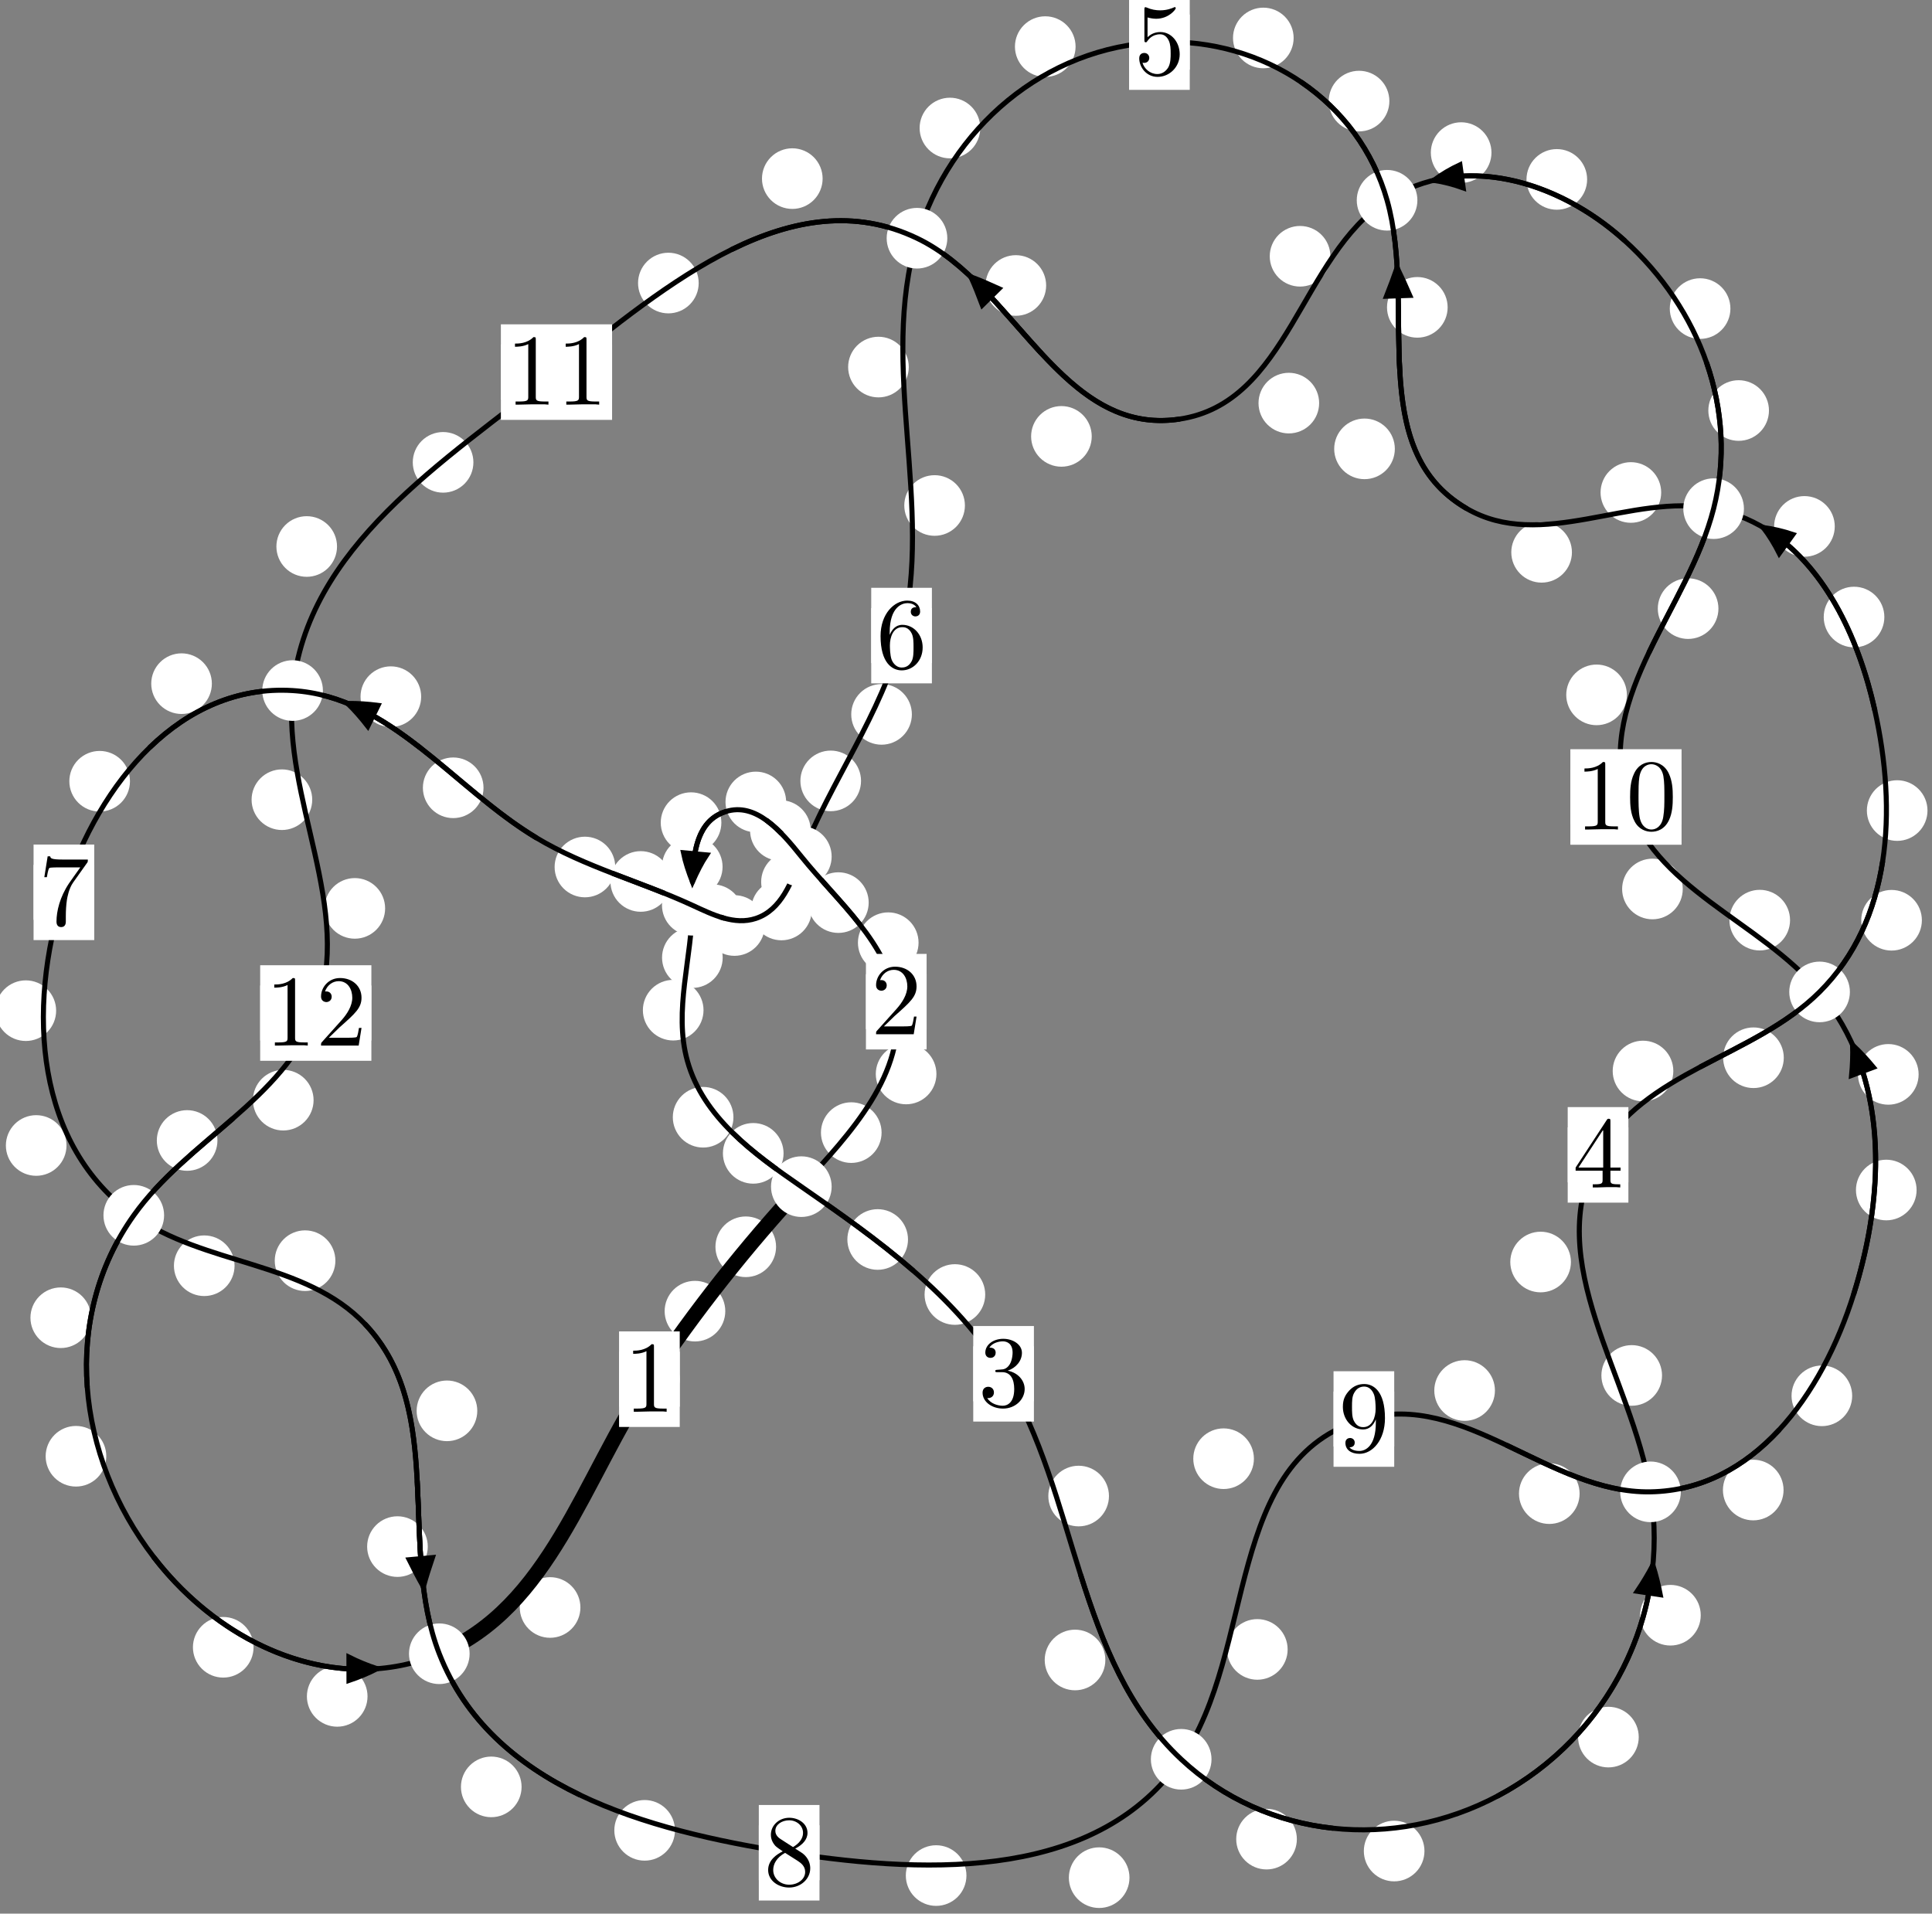 <?xml version="1.0"?>
<!-- Created by MetaPost 1.999 on 2021.07.05:2358 -->
<svg version="1.1" xmlns="http://www.w3.org/2000/svg" xmlns:xlink="http://www.w3.org/1999/xlink" width="190.468" height="188.682" viewBox="0 0 190.468 188.682">
<rect x="0" y="0" width="190.468" height="188.682" fill="#808080" stroke="none"/>
<!-- Original BoundingBox: -79.443741 -71.121964 111.024155 117.560394 -->
  <defs>
    <g transform="scale(0.01,0.01)" id="GLYPHcmr10_48">
      <path style="fill-rule: evenodd;" d="M460 -320C460 -400,455 -480,420 -554C374 -650,292 -666,250 -666C190 -666,117 -640,76 -547C44 -478,39 -400,39 -320C39 -245,43 -155,84 -79C127 2,200 22,249 22C303 22,379 1,423 -94C455 -163,460 -241,460 -320M249 -0C210 -0,151 -25,133 -121C122 -181,122 -273,122 -332C122 -396,122 -462,130 -516C149 -635,224 -644,249 -644C282 -644,348 -626,367 -527C377 -471,377 -395,377 -332C377 -257,377 -189,366 -125C351 -30,294 -0,249 -0"></path>
    </g>
    <g transform="scale(0.01,0.01)" id="GLYPHcmr10_49">
      <path style="fill-rule: evenodd;" d="M294 -640C294 -664,294 -666,271 -666C209 -602,121 -602,89 -602L89 -571C109 -571,168 -571,220 -597L220 -79C220 -43,217 -31,127 -31L95 -31L95 -0L257 -0L130 -3L217 -3L257 -3L297 -3L384 -3L419 -0L419 -31L387 -31C297 -31,294 -42,294 -79"></path>
    </g>
    <g transform="scale(0.01,0.01)" id="GLYPHcmr10_50">
      <path style="fill-rule: evenodd;" d="M127 -77L233 -180C389 -318,449 -372,449 -472C449 -586,359 -666,237 -666C124 -666,50 -574,50 -485C50 -429,100 -429,103 -429C120 -429,155 -441,155 -482C155 -508,137 -534,102 -534C94 -534,92 -534,89 -533C112 -598,166 -635,224 -635C315 -635,358 -554,358 -472C358 -392,308 -313,253 -251L61 -37C50 -26,50 -24,50 -0L421 -0L449 -174L424 -174C419 -144,412 -100,402 -85C395 -77,329 -77,307 -77"></path>
    </g>
    <g transform="scale(0.01,0.01)" id="GLYPHcmr10_51">
      <path style="fill-rule: evenodd;" d="M290 -352C372 -379,430 -449,430 -528C430 -610,342 -666,246 -666C145 -666,69 -606,69 -530C69 -497,91 -478,120 -478C151 -478,171 -500,171 -529C171 -579,124 -579,109 -579C140 -628,206 -641,242 -641C283 -641,338 -619,338 -529C338 -517,336 -459,310 -415C280 -367,246 -364,221 -363C213 -362,189 -360,182 -360C174 -359,167 -358,167 -348C167 -337,174 -337,191 -337L235 -337C317 -337,354 -269,354 -171C354 -35,285 -6,241 -6C198 -6,123 -23,88 -82C123 -77,154 -99,154 -137C154 -173,127 -193,98 -193C74 -193,42 -179,42 -135C42 -44,135 22,244 22C366 22,457 -69,457 -171C457 -253,394 -331,290 -352"></path>
    </g>
    <g transform="scale(0.01,0.01)" id="GLYPHcmr10_52">
      <path style="fill-rule: evenodd;" d="M294 -165L294 -78C294 -42,292 -31,218 -31L197 -31L197 -0L332 -0L238 -3L290 -3L332 -3L374 -3L427 -3L468 -0L468 -31L447 -31C373 -31,371 -42,371 -78L371 -165L471 -165L471 -196L371 -196L371 -651C371 -671,371 -677,355 -677C346 -677,343 -677,335 -665L28 -196L28 -165M300 -196L56 -196L300 -569"></path>
    </g>
    <g transform="scale(0.01,0.01)" id="GLYPHcmr10_53">
      <path style="fill-rule: evenodd;" d="M449 -201C449 -320,367 -420,259 -420C211 -420,168 -404,132 -369L132 -564C152 -558,185 -551,217 -551C340 -551,410 -642,410 -655C410 -661,407 -666,400 -666C399 -666,397 -666,392 -663C372 -654,323 -634,256 -634C216 -634,170 -641,123 -662C115 -665,113 -665,111 -665C101 -665,101 -657,101 -641L101 -345C101 -327,101 -319,115 -319C122 -319,124 -322,128 -328C139 -344,176 -398,257 -398C309 -398,334 -352,342 -334C358 -297,360 -258,360 -208C360 -173,360 -113,336 -71C312 -32,275 -6,229 -6C156 -6,99 -59,82 -118C85 -117,88 -116,99 -116C132 -116,149 -141,149 -165C149 -189,132 -214,99 -214C85 -214,50 -207,50 -161C50 -75,119 22,231 22C347 22,449 -74,449 -201"></path>
    </g>
    <g transform="scale(0.01,0.01)" id="GLYPHcmr10_54">
      <path style="fill-rule: evenodd;" d="M132 -328L132 -352C132 -605,256 -641,307 -641C331 -641,373 -635,395 -601C380 -601,340 -601,340 -556C340 -525,364 -510,386 -510C402 -510,432 -519,432 -558C432 -618,388 -666,305 -666C177 -666,42 -537,42 -316C42 -49,158 22,251 22C362 22,457 -72,457 -204C457 -331,368 -427,257 -427C189 -427,152 -376,132 -328M251 -6C188 -6,158 -66,152 -81C134 -128,134 -208,134 -226C134 -304,166 -404,256 -404C272 -404,318 -404,349 -342C367 -305,367 -254,367 -205C367 -157,367 -107,350 -71C320 -11,274 -6,251 -6"></path>
    </g>
    <g transform="scale(0.01,0.01)" id="GLYPHcmr10_55">
      <path style="fill-rule: evenodd;" d="M476 -609C485 -621,485 -623,485 -644L242 -644C120 -644,118 -657,114 -676L89 -676L56 -470L81 -470C84 -486,93 -549,106 -561C113 -567,191 -567,204 -567L411 -567C400 -551,321 -442,299 -409C209 -274,176 -135,176 -33C176 -23,176 22,222 22C268 22,268 -23,268 -33L268 -84C268 -139,271 -194,279 -248C283 -271,297 -357,341 -419"></path>
    </g>
    <g transform="scale(0.01,0.01)" id="GLYPHcmr10_56">
      <path style="fill-rule: evenodd;" d="M163 -457C117 -487,113 -521,113 -538C113 -599,178 -641,249 -641C322 -641,386 -589,386 -517C386 -460,347 -412,287 -377M309 -362C381 -399,430 -451,430 -517C430 -609,341 -666,250 -666C150 -666,69 -592,69 -499C69 -481,71 -436,113 -389C124 -377,161 -352,186 -335C128 -306,42 -250,42 -151C42 -45,144 22,249 22C362 22,457 -61,457 -168C457 -204,446 -249,408 -291C389 -312,373 -322,309 -362M209 -320L332 -242C360 -223,407 -193,407 -132C407 -58,332 -6,250 -6C164 -6,92 -68,92 -151C92 -209,124 -273,209 -320"></path>
    </g>
    <g transform="scale(0.01,0.01)" id="GLYPHcmr10_57">
      <path style="fill-rule: evenodd;" d="M367 -318L367 -286C367 -52,263 -6,205 -6C188 -6,134 -8,107 -42C151 -42,159 -71,159 -88C159 -119,135 -134,113 -134C97 -134,67 -125,67 -86C67 -19,121 22,206 22C335 22,457 -114,457 -329C457 -598,342 -666,253 -666C198 -666,149 -648,106 -603C65 -558,42 -516,42 -441C42 -316,130 -218,242 -218C303 -218,344 -260,367 -318M243 -241C227 -241,181 -241,150 -304C132 -341,132 -391,132 -440C132 -494,132 -541,153 -578C180 -628,218 -641,253 -641C299 -641,332 -607,349 -562C361 -530,365 -467,365 -421C365 -338,331 -241,243 -241"></path>
    </g>
  </defs>
  <path d="M71.503 129.276C71.503 128.484,71.188 127.724,70.627 127.163C70.067 126.603,69.307 126.288,68.514 126.288C67.721 126.288,66.961 126.603,66.401 127.163C65.84 127.724,65.525 128.484,65.525 129.276C65.525 130.069,65.84 130.829,66.401 131.39C66.961 131.95,67.721 132.265,68.514 132.265C69.307 132.265,70.067 131.95,70.627 131.39C71.188 130.829,71.503 130.069,71.503 129.276Z" style="fill: rgb(100%,100%,100%);stroke: none;"></path>
  <path d="M67.011 135.984C67.011 135.191,66.696 134.431,66.135 133.871C65.575 133.31,64.815 132.995,64.022 132.995C63.229 132.995,62.469 133.31,61.909 133.871C61.348 134.431,61.033 135.191,61.033 135.984C61.033 136.777,61.348 137.537,61.909 138.097C62.469 138.658,63.229 138.973,64.022 138.973C64.815 138.973,65.575 138.658,66.135 138.097C66.696 137.537,67.011 136.777,67.011 135.984Z" style="fill: rgb(100%,100%,100%);stroke: none;"></path>
  <path d="M86.912 111.672C86.912 110.879,86.597 110.119,86.036 109.559C85.476 108.998,84.716 108.683,83.923 108.683C83.13 108.683,82.37 108.998,81.81 109.559C81.249 110.119,80.934 110.879,80.934 111.672C80.934 112.465,81.249 113.225,81.81 113.785C82.37 114.346,83.13 114.661,83.923 114.661C84.716 114.661,85.476 114.346,86.036 113.785C86.597 113.225,86.912 112.465,86.912 111.672Z" style="fill: rgb(100%,100%,100%);stroke: none;"></path>
  <path d="M76.51 122.929C76.51 122.137,76.196 121.376,75.635 120.816C75.075 120.255,74.314 119.94,73.522 119.94C72.729 119.94,71.969 120.255,71.408 120.816C70.848 121.376,70.533 122.137,70.533 122.929C70.533 123.722,70.848 124.482,71.408 125.043C71.969 125.603,72.729 125.918,73.522 125.918C74.314 125.918,75.075 125.603,75.635 125.043C76.196 124.482,76.51 123.722,76.51 122.929Z" style="fill: rgb(100%,100%,100%);stroke: none;"></path>
  <path d="M90.557 92.946C90.557 92.154,90.242 91.394,89.682 90.833C89.121 90.273,88.361 89.958,87.569 89.958C86.776 89.958,86.016 90.273,85.455 90.833C84.895 91.394,84.58 92.154,84.58 92.946C84.58 93.739,84.895 94.499,85.455 95.06C86.016 95.62,86.776 95.935,87.569 95.935C88.361 95.935,89.121 95.62,89.682 95.06C90.242 94.499,90.557 93.739,90.557 92.946Z" style="fill: rgb(100%,100%,100%);stroke: none;"></path>
  <path d="M92.319 105.891C92.319 105.099,92.004 104.338,91.444 103.778C90.883 103.217,90.123 102.903,89.33 102.903C88.538 102.903,87.777 103.217,87.217 103.778C86.656 104.338,86.341 105.099,86.341 105.891C86.341 106.684,86.656 107.444,87.217 108.005C87.777 108.565,88.538 108.88,89.33 108.88C90.123 108.88,90.883 108.565,91.444 108.005C92.004 107.444,92.319 106.684,92.319 105.891Z" style="fill: rgb(100%,100%,100%);stroke: none;"></path>
  <path d="M79.925 81.884C79.925 81.092,79.61 80.331,79.049 79.771C78.489 79.21,77.729 78.896,76.936 78.896C76.143 78.896,75.383 79.21,74.823 79.771C74.262 80.331,73.947 81.092,73.947 81.884C73.947 82.677,74.262 83.437,74.823 83.998C75.383 84.558,76.143 84.873,76.936 84.873C77.729 84.873,78.489 84.558,79.049 83.998C79.61 83.437,79.925 82.677,79.925 81.884Z" style="fill: rgb(100%,100%,100%);stroke: none;"></path>
  <path d="M85.64 88.994C85.64 88.202,85.325 87.442,84.764 86.881C84.204 86.321,83.444 86.006,82.651 86.006C81.858 86.006,81.098 86.321,80.538 86.881C79.977 87.442,79.662 88.202,79.662 88.994C79.662 89.787,79.977 90.547,80.538 91.108C81.098 91.668,81.858 91.983,82.651 91.983C83.444 91.983,84.204 91.668,84.764 91.108C85.325 90.547,85.64 89.787,85.64 88.994Z" style="fill: rgb(100%,100%,100%);stroke: none;"></path>
  <path d="M71.117 81.11C71.117 80.318,70.802 79.557,70.242 78.997C69.681 78.437,68.921 78.122,68.129 78.122C67.336 78.122,66.576 78.437,66.015 78.997C65.455 79.557,65.14 80.318,65.14 81.11C65.14 81.903,65.455 82.663,66.015 83.224C66.576 83.784,67.336 84.099,68.129 84.099C68.921 84.099,69.681 83.784,70.242 83.224C70.802 82.663,71.117 81.903,71.117 81.11Z" style="fill: rgb(100%,100%,100%);stroke: none;"></path>
  <path d="M77.503 79.07C77.503 78.278,77.188 77.518,76.627 76.957C76.067 76.397,75.307 76.082,74.514 76.082C73.721 76.082,72.961 76.397,72.4 76.957C71.84 77.518,71.525 78.278,71.525 79.07C71.525 79.863,71.84 80.623,72.4 81.184C72.961 81.744,73.721 82.059,74.514 82.059C75.307 82.059,76.067 81.744,76.627 81.184C77.188 80.623,77.503 79.863,77.503 79.07Z" style="fill: rgb(100%,100%,100%);stroke: none;"></path>
  <path d="M71.247 94.418C71.247 93.625,70.932 92.865,70.371 92.305C69.811 91.744,69.051 91.429,68.258 91.429C67.465 91.429,66.705 91.744,66.145 92.305C65.584 92.865,65.269 93.625,65.269 94.418C65.269 95.211,65.584 95.971,66.145 96.531C66.705 97.092,67.465 97.407,68.258 97.407C69.051 97.407,69.811 97.092,70.371 96.531C70.932 95.971,71.247 95.211,71.247 94.418Z" style="fill: rgb(100%,100%,100%);stroke: none;"></path>
  <path d="M71.235 85.465C71.235 84.672,70.92 83.912,70.359 83.352C69.799 82.791,69.039 82.476,68.246 82.476C67.453 82.476,66.693 82.791,66.133 83.352C65.572 83.912,65.257 84.672,65.257 85.465C65.257 86.258,65.572 87.018,66.133 87.578C66.693 88.139,67.453 88.454,68.246 88.454C69.039 88.454,69.799 88.139,70.359 87.578C70.92 87.018,71.235 86.258,71.235 85.465Z" style="fill: rgb(100%,100%,100%);stroke: none;"></path>
  <path d="M72.307 110.157C72.307 109.365,71.992 108.605,71.432 108.044C70.871 107.484,70.111 107.169,69.319 107.169C68.526 107.169,67.766 107.484,67.205 108.044C66.645 108.605,66.33 109.365,66.33 110.157C66.33 110.95,66.645 111.71,67.205 112.271C67.766 112.831,68.526 113.146,69.319 113.146C70.111 113.146,70.871 112.831,71.432 112.271C71.992 111.71,72.307 110.95,72.307 110.157Z" style="fill: rgb(100%,100%,100%);stroke: none;"></path>
  <path d="M69.357 99.6C69.357 98.808,69.042 98.048,68.481 97.487C67.921 96.927,67.161 96.612,66.368 96.612C65.575 96.612,64.815 96.927,64.255 97.487C63.694 98.048,63.379 98.808,63.379 99.6C63.379 100.393,63.694 101.153,64.255 101.714C64.815 102.274,65.575 102.589,66.368 102.589C67.161 102.589,67.921 102.274,68.481 101.714C69.042 101.153,69.357 100.393,69.357 99.6Z" style="fill: rgb(100%,100%,100%);stroke: none;"></path>
  <path d="M89.516 122.21C89.516 121.418,89.201 120.658,88.64 120.097C88.08 119.537,87.32 119.222,86.527 119.222C85.734 119.222,84.974 119.537,84.414 120.097C83.853 120.658,83.538 121.418,83.538 122.21C83.538 123.003,83.853 123.763,84.414 124.324C84.974 124.884,85.734 125.199,86.527 125.199C87.32 125.199,88.08 124.884,88.64 124.324C89.201 123.763,89.516 123.003,89.516 122.21Z" style="fill: rgb(100%,100%,100%);stroke: none;"></path>
  <path d="M77.248 113.718C77.248 112.925,76.933 112.165,76.372 111.605C75.812 111.044,75.052 110.729,74.259 110.729C73.466 110.729,72.706 111.044,72.146 111.605C71.585 112.165,71.27 112.925,71.27 113.718C71.27 114.511,71.585 115.271,72.146 115.831C72.706 116.392,73.466 116.707,74.259 116.707C75.052 116.707,75.812 116.392,76.372 115.831C76.933 115.271,77.248 114.511,77.248 113.718Z" style="fill: rgb(100%,100%,100%);stroke: none;"></path>
  <path d="M109.328 147.506C109.328 146.714,109.013 145.953,108.452 145.393C107.892 144.833,107.132 144.518,106.339 144.518C105.546 144.518,104.786 144.833,104.226 145.393C103.665 145.953,103.35 146.714,103.35 147.506C103.35 148.299,103.665 149.059,104.226 149.62C104.786 150.18,105.546 150.495,106.339 150.495C107.132 150.495,107.892 150.18,108.452 149.62C109.013 149.059,109.328 148.299,109.328 147.506Z" style="fill: rgb(100%,100%,100%);stroke: none;"></path>
  <path d="M97.128 127.636C97.128 126.843,96.813 126.083,96.252 125.523C95.692 124.962,94.932 124.647,94.139 124.647C93.346 124.647,92.586 124.962,92.026 125.523C91.465 126.083,91.15 126.843,91.15 127.636C91.15 128.429,91.465 129.189,92.026 129.749C92.586 130.31,93.346 130.625,94.139 130.625C94.932 130.625,95.692 130.31,96.252 129.749C96.813 129.189,97.128 128.429,97.128 127.636Z" style="fill: rgb(100%,100%,100%);stroke: none;"></path>
  <path d="M127.852 181.334C127.852 180.541,127.537 179.781,126.976 179.22C126.416 178.66,125.656 178.345,124.863 178.345C124.07 178.345,123.31 178.66,122.75 179.22C122.189 179.781,121.874 180.541,121.874 181.334C121.874 182.126,122.189 182.887,122.75 183.447C123.31 184.008,124.07 184.322,124.863 184.322C125.656 184.322,126.416 184.008,126.976 183.447C127.537 182.887,127.852 182.126,127.852 181.334Z" style="fill: rgb(100%,100%,100%);stroke: none;"></path>
  <path d="M108.972 163.67C108.972 162.877,108.657 162.117,108.097 161.557C107.536 160.996,106.776 160.681,105.983 160.681C105.191 160.681,104.43 160.996,103.87 161.557C103.309 162.117,102.994 162.877,102.994 163.67C102.994 164.463,103.309 165.223,103.87 165.783C104.43 166.344,105.191 166.659,105.983 166.659C106.776 166.659,107.536 166.344,108.097 165.783C108.657 165.223,108.972 164.463,108.972 163.67Z" style="fill: rgb(100%,100%,100%);stroke: none;"></path>
  <path d="M161.557 171.273C161.557 170.481,161.242 169.72,160.682 169.16C160.121 168.599,159.361 168.285,158.568 168.285C157.776 168.285,157.015 168.599,156.455 169.16C155.894 169.72,155.579 170.481,155.579 171.273C155.579 172.066,155.894 172.826,156.455 173.387C157.015 173.947,157.776 174.262,158.568 174.262C159.361 174.262,160.121 173.947,160.682 173.387C161.242 172.826,161.557 172.066,161.557 171.273Z" style="fill: rgb(100%,100%,100%);stroke: none;"></path>
  <path d="M140.432 182.508C140.432 181.716,140.117 180.955,139.557 180.395C138.996 179.834,138.236 179.519,137.443 179.519C136.651 179.519,135.89 179.834,135.33 180.395C134.77 180.955,134.455 181.716,134.455 182.508C134.455 183.301,134.77 184.061,135.33 184.622C135.89 185.182,136.651 185.497,137.443 185.497C138.236 185.497,138.996 185.182,139.557 184.622C140.117 184.061,140.432 183.301,140.432 182.508Z" style="fill: rgb(100%,100%,100%);stroke: none;"></path>
  <path d="M163.853 135.615C163.853 134.823,163.538 134.062,162.977 133.502C162.417 132.941,161.657 132.626,160.864 132.626C160.071 132.626,159.311 132.941,158.751 133.502C158.19 134.062,157.875 134.823,157.875 135.615C157.875 136.408,158.19 137.168,158.751 137.729C159.311 138.289,160.071 138.604,160.864 138.604C161.657 138.604,162.417 138.289,162.977 137.729C163.538 137.168,163.853 136.408,163.853 135.615Z" style="fill: rgb(100%,100%,100%);stroke: none;"></path>
  <path d="M167.67 159.257C167.67 158.464,167.355 157.704,166.794 157.143C166.234 156.583,165.474 156.268,164.681 156.268C163.888 156.268,163.128 156.583,162.568 157.143C162.007 157.704,161.692 158.464,161.692 159.257C161.692 160.049,162.007 160.809,162.568 161.37C163.128 161.93,163.888 162.245,164.681 162.245C165.474 162.245,166.234 161.93,166.794 161.37C167.355 160.809,167.67 160.049,167.67 159.257Z" style="fill: rgb(100%,100%,100%);stroke: none;"></path>
  <path d="M164.966 105.599C164.966 104.806,164.651 104.046,164.091 103.486C163.53 102.925,162.77 102.61,161.977 102.61C161.185 102.61,160.424 102.925,159.864 103.486C159.303 104.046,158.989 104.806,158.989 105.599C158.989 106.392,159.303 107.152,159.864 107.712C160.424 108.273,161.185 108.588,161.977 108.588C162.77 108.588,163.53 108.273,164.091 107.712C164.651 107.152,164.966 106.392,164.966 105.599Z" style="fill: rgb(100%,100%,100%);stroke: none;"></path>
  <path d="M154.871 124.432C154.871 123.639,154.556 122.879,153.995 122.319C153.435 121.758,152.675 121.443,151.882 121.443C151.089 121.443,150.329 121.758,149.769 122.319C149.208 122.879,148.893 123.639,148.893 124.432C148.893 125.225,149.208 125.985,149.769 126.545C150.329 127.106,151.089 127.421,151.882 127.421C152.675 127.421,153.435 127.106,153.995 126.545C154.556 125.985,154.871 125.225,154.871 124.432Z" style="fill: rgb(100%,100%,100%);stroke: none;"></path>
  <path d="M189.47 90.735C189.47 89.942,189.155 89.182,188.595 88.621C188.034 88.061,187.274 87.746,186.482 87.746C185.689 87.746,184.929 88.061,184.368 88.621C183.808 89.182,183.493 89.942,183.493 90.735C183.493 91.527,183.808 92.288,184.368 92.848C184.929 93.409,185.689 93.724,186.482 93.724C187.274 93.724,188.034 93.409,188.595 92.848C189.155 92.288,189.47 91.527,189.47 90.735Z" style="fill: rgb(100%,100%,100%);stroke: none;"></path>
  <path d="M175.856 104.291C175.856 103.498,175.541 102.738,174.981 102.178C174.42 101.617,173.66 101.302,172.867 101.302C172.075 101.302,171.314 101.617,170.754 102.178C170.193 102.738,169.878 103.498,169.878 104.291C169.878 105.084,170.193 105.844,170.754 106.404C171.314 106.965,172.075 107.28,172.867 107.28C173.66 107.28,174.42 106.965,174.981 106.404C175.541 105.844,175.856 105.084,175.856 104.291Z" style="fill: rgb(100%,100%,100%);stroke: none;"></path>
  <path d="M185.771 60.839C185.771 60.046,185.456 59.286,184.896 58.725C184.335 58.165,183.575 57.85,182.782 57.85C181.99 57.85,181.229 58.165,180.669 58.725C180.108 59.286,179.794 60.046,179.794 60.839C179.794 61.631,180.108 62.392,180.669 62.952C181.229 63.512,181.99 63.827,182.782 63.827C183.575 63.827,184.335 63.512,184.896 62.952C185.456 62.392,185.771 61.631,185.771 60.839Z" style="fill: rgb(100%,100%,100%);stroke: none;"></path>
  <path d="M190.024 79.919C190.024 79.126,189.709 78.366,189.149 77.806C188.588 77.245,187.828 76.93,187.035 76.93C186.243 76.93,185.483 77.245,184.922 77.806C184.362 78.366,184.047 79.126,184.047 79.919C184.047 80.712,184.362 81.472,184.922 82.032C185.483 82.593,186.243 82.908,187.035 82.908C187.828 82.908,188.588 82.593,189.149 82.032C189.709 81.472,190.024 80.712,190.024 79.919Z" style="fill: rgb(100%,100%,100%);stroke: none;"></path>
  <path d="M163.77 48.558C163.77 47.765,163.455 47.005,162.895 46.444C162.334 45.884,161.574 45.569,160.781 45.569C159.989 45.569,159.229 45.884,158.668 46.444C158.108 47.005,157.793 47.765,157.793 48.558C157.793 49.35,158.108 50.11,158.668 50.671C159.229 51.231,159.989 51.546,160.781 51.546C161.574 51.546,162.334 51.231,162.895 50.671C163.455 50.11,163.77 49.35,163.77 48.558Z" style="fill: rgb(100%,100%,100%);stroke: none;"></path>
  <path d="M180.882 51.903C180.882 51.111,180.567 50.35,180.006 49.79C179.446 49.229,178.686 48.914,177.893 48.914C177.1 48.914,176.34 49.229,175.78 49.79C175.219 50.35,174.904 51.111,174.904 51.903C174.904 52.696,175.219 53.456,175.78 54.017C176.34 54.577,177.1 54.892,177.893 54.892C178.686 54.892,179.446 54.577,180.006 54.017C180.567 53.456,180.882 52.696,180.882 51.903Z" style="fill: rgb(100%,100%,100%);stroke: none;"></path>
  <path d="M137.511 44.257C137.511 43.464,137.196 42.704,136.636 42.143C136.075 41.583,135.315 41.268,134.522 41.268C133.73 41.268,132.969 41.583,132.409 42.143C131.848 42.704,131.533 43.464,131.533 44.257C131.533 45.049,131.848 45.809,132.409 46.37C132.969 46.93,133.73 47.245,134.522 47.245C135.315 47.245,136.075 46.93,136.636 46.37C137.196 45.809,137.511 45.049,137.511 44.257Z" style="fill: rgb(100%,100%,100%);stroke: none;"></path>
  <path d="M154.97 54.457C154.97 53.664,154.655 52.904,154.094 52.343C153.534 51.783,152.774 51.468,151.981 51.468C151.188 51.468,150.428 51.783,149.868 52.343C149.307 52.904,148.992 53.664,148.992 54.457C148.992 55.249,149.307 56.009,149.868 56.57C150.428 57.13,151.188 57.445,151.981 57.445C152.774 57.445,153.534 57.13,154.094 56.57C154.655 56.009,154.97 55.249,154.97 54.457Z" style="fill: rgb(100%,100%,100%);stroke: none;"></path>
  <path d="M136.973 9.967C136.973 9.174,136.658 8.414,136.097 7.854C135.537 7.293,134.777 6.978,133.984 6.978C133.191 6.978,132.431 7.293,131.871 7.854C131.31 8.414,130.995 9.174,130.995 9.967C130.995 10.76,131.31 11.52,131.871 12.08C132.431 12.641,133.191 12.956,133.984 12.956C134.777 12.956,135.537 12.641,136.097 12.08C136.658 11.52,136.973 10.76,136.973 9.967Z" style="fill: rgb(100%,100%,100%);stroke: none;"></path>
  <path d="M142.717 30.304C142.717 29.511,142.402 28.751,141.841 28.19C141.281 27.63,140.521 27.315,139.728 27.315C138.935 27.315,138.175 27.63,137.615 28.19C137.054 28.751,136.739 29.511,136.739 30.304C136.739 31.096,137.054 31.857,137.615 32.417C138.175 32.978,138.935 33.293,139.728 33.293C140.521 33.293,141.281 32.978,141.841 32.417C142.402 31.857,142.717 31.096,142.717 30.304Z" style="fill: rgb(100%,100%,100%);stroke: none;"></path>
  <path d="M106.037 4.596C106.037 3.803,105.722 3.043,105.161 2.483C104.601 1.922,103.841 1.607,103.048 1.607C102.255 1.607,101.495 1.922,100.935 2.483C100.374 3.043,100.059 3.803,100.059 4.596C100.059 5.389,100.374 6.149,100.935 6.709C101.495 7.27,102.255 7.585,103.048 7.585C103.841 7.585,104.601 7.27,105.161 6.709C105.722 6.149,106.037 5.389,106.037 4.596Z" style="fill: rgb(100%,100%,100%);stroke: none;"></path>
  <path d="M127.534 3.744C127.534 2.951,127.219 2.191,126.659 1.63C126.098 1.07,125.338 0.755,124.546 0.755C123.753 0.755,122.993 1.07,122.432 1.63C121.872 2.191,121.557 2.951,121.557 3.744C121.557 4.536,121.872 5.296,122.432 5.857C122.993 6.417,123.753 6.732,124.546 6.732C125.338 6.732,126.098 6.417,126.659 5.857C127.219 5.296,127.534 4.536,127.534 3.744Z" style="fill: rgb(100%,100%,100%);stroke: none;"></path>
  <path d="M89.592 36.192C89.592 35.399,89.277 34.639,88.717 34.078C88.156 33.518,87.396 33.203,86.604 33.203C85.811 33.203,85.051 33.518,84.49 34.078C83.93 34.639,83.615 35.399,83.615 36.192C83.615 36.984,83.93 37.745,84.49 38.305C85.051 38.866,85.811 39.181,86.604 39.181C87.396 39.181,88.156 38.866,88.717 38.305C89.277 37.745,89.592 36.984,89.592 36.192Z" style="fill: rgb(100%,100%,100%);stroke: none;"></path>
  <path d="M96.639 12.623C96.639 11.83,96.324 11.07,95.764 10.51C95.203 9.949,94.443 9.634,93.65 9.634C92.858 9.634,92.097 9.949,91.537 10.51C90.977 11.07,90.662 11.83,90.662 12.623C90.662 13.416,90.977 14.176,91.537 14.736C92.097 15.297,92.858 15.612,93.65 15.612C94.443 15.612,95.203 15.297,95.764 14.736C96.324 14.176,96.639 13.416,96.639 12.623Z" style="fill: rgb(100%,100%,100%);stroke: none;"></path>
  <path d="M89.898 70.436C89.898 69.644,89.583 68.883,89.022 68.323C88.462 67.762,87.702 67.448,86.909 67.448C86.116 67.448,85.356 67.762,84.796 68.323C84.235 68.883,83.92 69.644,83.92 70.436C83.92 71.229,84.235 71.989,84.796 72.55C85.356 73.11,86.116 73.425,86.909 73.425C87.702 73.425,88.462 73.11,89.022 72.55C89.583 71.989,89.898 71.229,89.898 70.436Z" style="fill: rgb(100%,100%,100%);stroke: none;"></path>
  <path d="M95.127 49.84C95.127 49.048,94.812 48.287,94.252 47.727C93.691 47.166,92.931 46.852,92.138 46.852C91.346 46.852,90.585 47.166,90.025 47.727C89.464 48.287,89.15 49.048,89.15 49.84C89.15 50.633,89.464 51.393,90.025 51.954C90.585 52.514,91.346 52.829,92.138 52.829C92.931 52.829,93.691 52.514,94.252 51.954C94.812 51.393,95.127 50.633,95.127 49.84Z" style="fill: rgb(100%,100%,100%);stroke: none;"></path>
  <path d="M81.017 86.952C81.017 86.16,80.702 85.399,80.142 84.839C79.582 84.278,78.821 83.964,78.029 83.964C77.236 83.964,76.476 84.278,75.915 84.839C75.355 85.399,75.04 86.16,75.04 86.952C75.04 87.745,75.355 88.505,75.915 89.066C76.476 89.626,77.236 89.941,78.029 89.941C78.821 89.941,79.582 89.626,80.142 89.066C80.702 88.505,81.017 87.745,81.017 86.952Z" style="fill: rgb(100%,100%,100%);stroke: none;"></path>
  <path d="M84.886 76.994C84.886 76.202,84.571 75.442,84.011 74.881C83.45 74.321,82.69 74.006,81.897 74.006C81.105 74.006,80.344 74.321,79.784 74.881C79.223 75.442,78.908 76.202,78.908 76.994C78.908 77.787,79.223 78.547,79.784 79.108C80.344 79.668,81.105 79.983,81.897 79.983C82.69 79.983,83.45 79.668,84.011 79.108C84.571 78.547,84.886 77.787,84.886 76.994Z" style="fill: rgb(100%,100%,100%);stroke: none;"></path>
  <path d="M75.395 91.253C75.395 90.461,75.08 89.7,74.519 89.14C73.959 88.579,73.199 88.264,72.406 88.264C71.613 88.264,70.853 88.579,70.293 89.14C69.732 89.7,69.417 90.461,69.417 91.253C69.417 92.046,69.732 92.806,70.293 93.367C70.853 93.927,71.613 94.242,72.406 94.242C73.199 94.242,73.959 93.927,74.519 93.367C75.08 92.806,75.395 92.046,75.395 91.253Z" style="fill: rgb(100%,100%,100%);stroke: none;"></path>
  <path d="M80.029 89.721C80.029 88.928,79.714 88.168,79.153 87.608C78.593 87.047,77.833 86.732,77.04 86.732C76.247 86.732,75.487 87.047,74.926 87.608C74.366 88.168,74.051 88.928,74.051 89.721C74.051 90.514,74.366 91.274,74.926 91.834C75.487 92.395,76.247 92.71,77.04 92.71C77.833 92.71,78.593 92.395,79.153 91.834C79.714 91.274,80.029 90.514,80.029 89.721Z" style="fill: rgb(100%,100%,100%);stroke: none;"></path>
  <path d="M66.156 86.91C66.156 86.117,65.841 85.357,65.281 84.796C64.72 84.236,63.96 83.921,63.167 83.921C62.375 83.921,61.615 84.236,61.054 84.796C60.494 85.357,60.179 86.117,60.179 86.91C60.179 87.702,60.494 88.463,61.054 89.023C61.615 89.583,62.375 89.898,63.167 89.898C63.96 89.898,64.72 89.583,65.281 89.023C65.841 88.463,66.156 87.702,66.156 86.91Z" style="fill: rgb(100%,100%,100%);stroke: none;"></path>
  <path d="M73.257 90.187C73.257 89.394,72.943 88.634,72.382 88.074C71.822 87.513,71.061 87.198,70.269 87.198C69.476 87.198,68.716 87.513,68.155 88.074C67.595 88.634,67.28 89.394,67.28 90.187C67.28 90.98,67.595 91.74,68.155 92.3C68.716 92.861,69.476 93.176,70.269 93.176C71.061 93.176,71.822 92.861,72.382 92.3C72.943 91.74,73.257 90.98,73.257 90.187Z" style="fill: rgb(100%,100%,100%);stroke: none;"></path>
  <path d="M47.668 77.674C47.668 76.881,47.354 76.121,46.793 75.561C46.233 75,45.472 74.685,44.68 74.685C43.887 74.685,43.127 75,42.566 75.561C42.006 76.121,41.691 76.881,41.691 77.674C41.691 78.467,42.006 79.227,42.566 79.787C43.127 80.348,43.887 80.663,44.68 80.663C45.472 80.663,46.233 80.348,46.793 79.787C47.354 79.227,47.668 78.467,47.668 77.674Z" style="fill: rgb(100%,100%,100%);stroke: none;"></path>
  <path d="M60.655 85.485C60.655 84.692,60.34 83.932,59.779 83.371C59.219 82.811,58.459 82.496,57.666 82.496C56.873 82.496,56.113 82.811,55.553 83.371C54.992 83.932,54.677 84.692,54.677 85.485C54.677 86.277,54.992 87.037,55.553 87.598C56.113 88.158,56.873 88.473,57.666 88.473C58.459 88.473,59.219 88.158,59.779 87.598C60.34 87.037,60.655 86.277,60.655 85.485Z" style="fill: rgb(100%,100%,100%);stroke: none;"></path>
  <path d="M20.887 67.407C20.887 66.614,20.572 65.854,20.012 65.294C19.451 64.733,18.691 64.418,17.898 64.418C17.106 64.418,16.346 64.733,15.785 65.294C15.225 65.854,14.91 66.614,14.91 67.407C14.91 68.2,15.225 68.96,15.785 69.52C16.346 70.081,17.106 70.396,17.898 70.396C18.691 70.396,19.451 70.081,20.012 69.52C20.572 68.96,20.887 68.2,20.887 67.407Z" style="fill: rgb(100%,100%,100%);stroke: none;"></path>
  <path d="M41.521 68.69C41.521 67.897,41.206 67.137,40.645 66.577C40.085 66.016,39.325 65.701,38.532 65.701C37.739 65.701,36.979 66.016,36.419 66.577C35.858 67.137,35.543 67.897,35.543 68.69C35.543 69.483,35.858 70.243,36.419 70.803C36.979 71.364,37.739 71.679,38.532 71.679C39.325 71.679,40.085 71.364,40.645 70.803C41.206 70.243,41.521 69.483,41.521 68.69Z" style="fill: rgb(100%,100%,100%);stroke: none;"></path>
  <path d="M5.534 99.65C5.534 98.857,5.219 98.097,4.658 97.536C4.098 96.976,3.338 96.661,2.545 96.661C1.752 96.661,0.992 96.976,0.432 97.536C-0.129 98.097,-0.444 98.857,-0.444 99.65C-0.444 100.442,-0.129 101.202,0.432 101.763C0.992 102.323,1.752 102.638,2.545 102.638C3.338 102.638,4.098 102.323,4.658 101.763C5.219 101.202,5.534 100.442,5.534 99.65Z" style="fill: rgb(100%,100%,100%);stroke: none;"></path>
  <path d="M12.813 77.028C12.813 76.236,12.498 75.476,11.938 74.915C11.377 74.355,10.617 74.04,9.824 74.04C9.032 74.04,8.271 74.355,7.711 74.915C7.15 75.476,6.836 76.236,6.836 77.028C6.836 77.821,7.15 78.581,7.711 79.142C8.271 79.702,9.032 80.017,9.824 80.017C10.617 80.017,11.377 79.702,11.938 79.142C12.498 78.581,12.813 77.821,12.813 77.028Z" style="fill: rgb(100%,100%,100%);stroke: none;"></path>
  <path d="M23.124 124.798C23.124 124.006,22.809 123.245,22.249 122.685C21.688 122.124,20.928 121.81,20.135 121.81C19.343 121.81,18.582 122.124,18.022 122.685C17.462 123.245,17.147 124.006,17.147 124.798C17.147 125.591,17.462 126.351,18.022 126.912C18.582 127.472,19.343 127.787,20.135 127.787C20.928 127.787,21.688 127.472,22.249 126.912C22.809 126.351,23.124 125.591,23.124 124.798Z" style="fill: rgb(100%,100%,100%);stroke: none;"></path>
  <path d="M6.557 112.942C6.557 112.149,6.242 111.389,5.681 110.828C5.121 110.268,4.361 109.953,3.568 109.953C2.775 109.953,2.015 110.268,1.455 110.828C0.894 111.389,0.579 112.149,0.579 112.942C0.579 113.734,0.894 114.495,1.455 115.055C2.015 115.616,2.775 115.931,3.568 115.931C4.361 115.931,5.121 115.616,5.681 115.055C6.242 114.495,6.557 113.734,6.557 112.942Z" style="fill: rgb(100%,100%,100%);stroke: none;"></path>
  <path d="M47.053 139.105C47.053 138.313,46.738 137.552,46.178 136.992C45.617 136.431,44.857 136.116,44.064 136.116C43.272 136.116,42.511 136.431,41.951 136.992C41.39 137.552,41.075 138.313,41.075 139.105C41.075 139.898,41.39 140.658,41.951 141.219C42.511 141.779,43.272 142.094,44.064 142.094C44.857 142.094,45.617 141.779,46.178 141.219C46.738 140.658,47.053 139.898,47.053 139.105Z" style="fill: rgb(100%,100%,100%);stroke: none;"></path>
  <path d="M33.064 124.3C33.064 123.507,32.749 122.747,32.189 122.187C31.628 121.626,30.868 121.311,30.075 121.311C29.283 121.311,28.522 121.626,27.962 122.187C27.402 122.747,27.087 123.507,27.087 124.3C27.087 125.093,27.402 125.853,27.962 126.413C28.522 126.974,29.283 127.289,30.075 127.289C30.868 127.289,31.628 126.974,32.189 126.413C32.749 125.853,33.064 125.093,33.064 124.3Z" style="fill: rgb(100%,100%,100%);stroke: none;"></path>
  <path d="M51.421 176.183C51.421 175.39,51.106 174.63,50.545 174.069C49.985 173.509,49.225 173.194,48.432 173.194C47.639 173.194,46.879 173.509,46.319 174.069C45.758 174.63,45.443 175.39,45.443 176.183C45.443 176.975,45.758 177.735,46.319 178.296C46.879 178.856,47.639 179.171,48.432 179.171C49.225 179.171,49.985 178.856,50.545 178.296C51.106 177.735,51.421 176.975,51.421 176.183Z" style="fill: rgb(100%,100%,100%);stroke: none;"></path>
  <path d="M42.173 152.491C42.173 151.698,41.858 150.938,41.298 150.377C40.737 149.817,39.977 149.502,39.184 149.502C38.392 149.502,37.631 149.817,37.071 150.377C36.51 150.938,36.195 151.698,36.195 152.491C36.195 153.283,36.51 154.043,37.071 154.604C37.631 155.164,38.392 155.479,39.184 155.479C39.977 155.479,40.737 155.164,41.298 154.604C41.858 154.043,42.173 153.283,42.173 152.491Z" style="fill: rgb(100%,100%,100%);stroke: none;"></path>
  <path d="M95.278 184.926C95.278 184.133,94.963 183.373,94.403 182.812C93.842 182.252,93.082 181.937,92.29 181.937C91.497 181.937,90.737 182.252,90.176 182.812C89.616 183.373,89.301 184.133,89.301 184.926C89.301 185.718,89.616 186.479,90.176 187.039C90.737 187.6,91.497 187.915,92.29 187.915C93.082 187.915,93.842 187.6,94.403 187.039C94.963 186.479,95.278 185.718,95.278 184.926Z" style="fill: rgb(100%,100%,100%);stroke: none;"></path>
  <path d="M66.542 180.466C66.542 179.674,66.227 178.914,65.666 178.353C65.106 177.793,64.346 177.478,63.553 177.478C62.76 177.478,62 177.793,61.44 178.353C60.879 178.914,60.564 179.674,60.564 180.466C60.564 181.259,60.879 182.019,61.44 182.58C62 183.14,62.76 183.455,63.553 183.455C64.346 183.455,65.106 183.14,65.666 182.58C66.227 182.019,66.542 181.259,66.542 180.466Z" style="fill: rgb(100%,100%,100%);stroke: none;"></path>
  <path d="M126.943 162.629C126.943 161.836,126.629 161.076,126.068 160.515C125.508 159.955,124.747 159.64,123.955 159.64C123.162 159.64,122.402 159.955,121.841 160.515C121.281 161.076,120.966 161.836,120.966 162.629C120.966 163.421,121.281 164.181,121.841 164.742C122.402 165.302,123.162 165.617,123.955 165.617C124.747 165.617,125.508 165.302,126.068 164.742C126.629 164.181,126.943 163.421,126.943 162.629Z" style="fill: rgb(100%,100%,100%);stroke: none;"></path>
  <path d="M111.351 185.133C111.351 184.341,111.036 183.58,110.476 183.02C109.915 182.459,109.155 182.144,108.363 182.144C107.57 182.144,106.81 182.459,106.249 183.02C105.689 183.58,105.374 184.341,105.374 185.133C105.374 185.926,105.689 186.686,106.249 187.247C106.81 187.807,107.57 188.122,108.363 188.122C109.155 188.122,109.915 187.807,110.476 187.247C111.036 186.686,111.351 185.926,111.351 185.133Z" style="fill: rgb(100%,100%,100%);stroke: none;"></path>
  <path d="M147.379 137.102C147.379 136.31,147.064 135.549,146.503 134.989C145.943 134.428,145.183 134.114,144.39 134.114C143.597 134.114,142.837 134.428,142.277 134.989C141.716 135.549,141.401 136.31,141.401 137.102C141.401 137.895,141.716 138.655,142.277 139.216C142.837 139.776,143.597 140.091,144.39 140.091C145.183 140.091,145.943 139.776,146.503 139.216C147.064 138.655,147.379 137.895,147.379 137.102Z" style="fill: rgb(100%,100%,100%);stroke: none;"></path>
  <path d="M123.618 143.824C123.618 143.032,123.303 142.272,122.743 141.711C122.182 141.151,121.422 140.836,120.629 140.836C119.837 140.836,119.077 141.151,118.516 141.711C117.956 142.272,117.641 143.032,117.641 143.824C117.641 144.617,117.956 145.377,118.516 145.938C119.077 146.498,119.837 146.813,120.629 146.813C121.422 146.813,122.182 146.498,122.743 145.938C123.303 145.377,123.618 144.617,123.618 143.824Z" style="fill: rgb(100%,100%,100%);stroke: none;"></path>
  <path d="M175.834 146.914C175.834 146.121,175.519 145.361,174.959 144.801C174.398 144.24,173.638 143.925,172.845 143.925C172.053 143.925,171.293 144.24,170.732 144.801C170.172 145.361,169.857 146.121,169.857 146.914C169.857 147.707,170.172 148.467,170.732 149.027C171.293 149.588,172.053 149.903,172.845 149.903C173.638 149.903,174.398 149.588,174.959 149.027C175.519 148.467,175.834 147.707,175.834 146.914Z" style="fill: rgb(100%,100%,100%);stroke: none;"></path>
  <path d="M155.727 147.268C155.727 146.475,155.412 145.715,154.852 145.155C154.291 144.594,153.531 144.279,152.739 144.279C151.946 144.279,151.186 144.594,150.625 145.155C150.065 145.715,149.75 146.475,149.75 147.268C149.75 148.061,150.065 148.821,150.625 149.381C151.186 149.942,151.946 150.257,152.739 150.257C153.531 150.257,154.291 149.942,154.852 149.381C155.412 148.821,155.727 148.061,155.727 147.268Z" style="fill: rgb(100%,100%,100%);stroke: none;"></path>
  <path d="M188.949 117.333C188.949 116.54,188.634 115.78,188.073 115.22C187.513 114.659,186.753 114.344,185.96 114.344C185.167 114.344,184.407 114.659,183.847 115.22C183.286 115.78,182.971 116.54,182.971 117.333C182.971 118.126,183.286 118.886,183.847 119.446C184.407 120.007,185.167 120.322,185.96 120.322C186.753 120.322,187.513 120.007,188.073 119.446C188.634 118.886,188.949 118.126,188.949 117.333Z" style="fill: rgb(100%,100%,100%);stroke: none;"></path>
  <path d="M182.598 137.624C182.598 136.831,182.283 136.071,181.723 135.511C181.162 134.95,180.402 134.635,179.61 134.635C178.817 134.635,178.057 134.95,177.496 135.511C176.936 136.071,176.621 136.831,176.621 137.624C176.621 138.417,176.936 139.177,177.496 139.737C178.057 140.298,178.817 140.613,179.61 140.613C180.402 140.613,181.162 140.298,181.723 139.737C182.283 139.177,182.598 138.417,182.598 137.624Z" style="fill: rgb(100%,100%,100%);stroke: none;"></path>
  <path d="M176.474 90.723C176.474 89.931,176.159 89.171,175.599 88.61C175.039 88.05,174.278 87.735,173.486 87.735C172.693 87.735,171.933 88.05,171.372 88.61C170.812 89.171,170.497 89.931,170.497 90.723C170.497 91.516,170.812 92.276,171.372 92.837C171.933 93.397,172.693 93.712,173.486 93.712C174.278 93.712,175.039 93.397,175.599 92.837C176.159 92.276,176.474 91.516,176.474 90.723Z" style="fill: rgb(100%,100%,100%);stroke: none;"></path>
  <path d="M189.149 105.931C189.149 105.139,188.834 104.378,188.273 103.818C187.713 103.257,186.953 102.943,186.16 102.943C185.367 102.943,184.607 103.257,184.047 103.818C183.486 104.378,183.171 105.139,183.171 105.931C183.171 106.724,183.486 107.484,184.047 108.045C184.607 108.605,185.367 108.92,186.16 108.92C186.953 108.92,187.713 108.605,188.273 108.045C188.834 107.484,189.149 106.724,189.149 105.931Z" style="fill: rgb(100%,100%,100%);stroke: none;"></path>
  <path d="M160.388 68.513C160.388 67.72,160.073 66.96,159.512 66.4C158.952 65.839,158.192 65.524,157.399 65.524C156.606 65.524,155.846 65.839,155.286 66.4C154.725 66.96,154.41 67.72,154.41 68.513C154.41 69.306,154.725 70.066,155.286 70.626C155.846 71.187,156.606 71.502,157.399 71.502C158.192 71.502,158.952 71.187,159.512 70.626C160.073 70.066,160.388 69.306,160.388 68.513Z" style="fill: rgb(100%,100%,100%);stroke: none;"></path>
  <path d="M165.896 87.651C165.896 86.859,165.581 86.098,165.021 85.538C164.46 84.978,163.7 84.663,162.907 84.663C162.115 84.663,161.354 84.978,160.794 85.538C160.233 86.098,159.919 86.859,159.919 87.651C159.919 88.444,160.233 89.204,160.794 89.765C161.354 90.325,162.115 90.64,162.907 90.64C163.7 90.64,164.46 90.325,165.021 89.765C165.581 89.204,165.896 88.444,165.896 87.651Z" style="fill: rgb(100%,100%,100%);stroke: none;"></path>
  <path d="M174.395 40.477C174.395 39.684,174.08 38.924,173.52 38.363C172.959 37.803,172.199 37.488,171.406 37.488C170.614 37.488,169.854 37.803,169.293 38.363C168.733 38.924,168.418 39.684,168.418 40.477C168.418 41.269,168.733 42.029,169.293 42.59C169.854 43.15,170.614 43.465,171.406 43.465C172.199 43.465,172.959 43.15,173.52 42.59C174.08 42.029,174.395 41.269,174.395 40.477Z" style="fill: rgb(100%,100%,100%);stroke: none;"></path>
  <path d="M169.413 60.008C169.413 59.216,169.098 58.456,168.538 57.895C167.978 57.335,167.217 57.02,166.425 57.02C165.632 57.02,164.872 57.335,164.311 57.895C163.751 58.456,163.436 59.216,163.436 60.008C163.436 60.801,163.751 61.561,164.311 62.122C164.872 62.682,165.632 62.997,166.425 62.997C167.217 62.997,167.978 62.682,168.538 62.122C169.098 61.561,169.413 60.801,169.413 60.008Z" style="fill: rgb(100%,100%,100%);stroke: none;"></path>
  <path d="M156.468 17.689C156.468 16.896,156.154 16.136,155.593 15.576C155.033 15.015,154.272 14.7,153.48 14.7C152.687 14.7,151.927 15.015,151.366 15.576C150.806 16.136,150.491 16.896,150.491 17.689C150.491 18.482,150.806 19.242,151.366 19.802C151.927 20.363,152.687 20.678,153.48 20.678C154.272 20.678,155.033 20.363,155.593 19.802C156.154 19.242,156.468 18.482,156.468 17.689Z" style="fill: rgb(100%,100%,100%);stroke: none;"></path>
  <path d="M170.595 30.426C170.595 29.633,170.28 28.873,169.72 28.312C169.159 27.752,168.399 27.437,167.606 27.437C166.814 27.437,166.054 27.752,165.493 28.312C164.933 28.873,164.618 29.633,164.618 30.426C164.618 31.218,164.933 31.978,165.493 32.539C166.054 33.099,166.814 33.414,167.606 33.414C168.399 33.414,169.159 33.099,169.72 32.539C170.28 31.978,170.595 31.218,170.595 30.426Z" style="fill: rgb(100%,100%,100%);stroke: none;"></path>
  <path d="M131.156 25.267C131.156 24.475,130.842 23.715,130.281 23.154C129.721 22.594,128.96 22.279,128.168 22.279C127.375 22.279,126.615 22.594,126.054 23.154C125.494 23.715,125.179 24.475,125.179 25.267C125.179 26.06,125.494 26.82,126.054 27.381C126.615 27.941,127.375 28.256,128.168 28.256C128.96 28.256,129.721 27.941,130.281 27.381C130.842 26.82,131.156 26.06,131.156 25.267Z" style="fill: rgb(100%,100%,100%);stroke: none;"></path>
  <path d="M147.038 15.046C147.038 14.253,146.723 13.493,146.162 12.932C145.602 12.372,144.842 12.057,144.049 12.057C143.256 12.057,142.496 12.372,141.936 12.932C141.375 13.493,141.06 14.253,141.06 15.046C141.06 15.838,141.375 16.598,141.936 17.159C142.496 17.719,143.256 18.034,144.049 18.034C144.842 18.034,145.602 17.719,146.162 17.159C146.723 16.598,147.038 15.838,147.038 15.046Z" style="fill: rgb(100%,100%,100%);stroke: none;"></path>
  <path d="M107.63 43.027C107.63 42.234,107.315 41.474,106.755 40.914C106.194 40.353,105.434 40.038,104.641 40.038C103.849 40.038,103.089 40.353,102.528 40.914C101.968 41.474,101.653 42.234,101.653 43.027C101.653 43.82,101.968 44.58,102.528 45.14C103.089 45.701,103.849 46.016,104.641 46.016C105.434 46.016,106.194 45.701,106.755 45.14C107.315 44.58,107.63 43.82,107.63 43.027Z" style="fill: rgb(100%,100%,100%);stroke: none;"></path>
  <path d="M130.049 39.745C130.049 38.953,129.734 38.192,129.174 37.632C128.613 37.072,127.853 36.757,127.06 36.757C126.268 36.757,125.507 37.072,124.947 37.632C124.386 38.192,124.072 38.953,124.072 39.745C124.072 40.538,124.386 41.298,124.947 41.859C125.507 42.419,126.268 42.734,127.06 42.734C127.853 42.734,128.613 42.419,129.174 41.859C129.734 41.298,130.049 40.538,130.049 39.745Z" style="fill: rgb(100%,100%,100%);stroke: none;"></path>
  <path d="M81.099 17.61C81.099 16.818,80.784 16.057,80.224 15.497C79.663 14.937,78.903 14.622,78.11 14.622C77.318 14.622,76.557 14.937,75.997 15.497C75.436 16.057,75.121 16.818,75.121 17.61C75.121 18.403,75.436 19.163,75.997 19.724C76.557 20.284,77.318 20.599,78.11 20.599C78.903 20.599,79.663 20.284,80.224 19.724C80.784 19.163,81.099 18.403,81.099 17.61Z" style="fill: rgb(100%,100%,100%);stroke: none;"></path>
  <path d="M103.135 28.148C103.135 27.355,102.82 26.595,102.259 26.034C101.699 25.474,100.939 25.159,100.146 25.159C99.353 25.159,98.593 25.474,98.033 26.034C97.472 26.595,97.157 27.355,97.157 28.148C97.157 28.94,97.472 29.701,98.033 30.261C98.593 30.822,99.353 31.136,100.146 31.136C100.939 31.136,101.699 30.822,102.259 30.261C102.82 29.701,103.135 28.94,103.135 28.148Z" style="fill: rgb(100%,100%,100%);stroke: none;"></path>
  <path d="M46.671 45.586C46.671 44.794,46.356 44.034,45.796 43.473C45.235 42.913,44.475 42.598,43.682 42.598C42.89 42.598,42.13 42.913,41.569 43.473C41.009 44.034,40.694 44.794,40.694 45.586C40.694 46.379,41.009 47.139,41.569 47.7C42.13 48.26,42.89 48.575,43.682 48.575C44.475 48.575,45.235 48.26,45.796 47.7C46.356 47.139,46.671 46.379,46.671 45.586Z" style="fill: rgb(100%,100%,100%);stroke: none;"></path>
  <path d="M68.881 27.908C68.881 27.115,68.566 26.355,68.005 25.795C67.445 25.234,66.685 24.919,65.892 24.919C65.099 24.919,64.339 25.234,63.779 25.795C63.218 26.355,62.903 27.115,62.903 27.908C62.903 28.701,63.218 29.461,63.779 30.021C64.339 30.582,65.099 30.897,65.892 30.897C66.685 30.897,67.445 30.582,68.005 30.021C68.566 29.461,68.881 28.701,68.881 27.908Z" style="fill: rgb(100%,100%,100%);stroke: none;"></path>
  <path d="M30.781 78.849C30.781 78.056,30.466 77.296,29.906 76.735C29.345 76.175,28.585 75.86,27.792 75.86C27 75.86,26.239 76.175,25.679 76.735C25.118 77.296,24.803 78.056,24.803 78.849C24.803 79.641,25.118 80.401,25.679 80.962C26.239 81.522,27 81.837,27.792 81.837C28.585 81.837,29.345 81.522,29.906 80.962C30.466 80.401,30.781 79.641,30.781 78.849Z" style="fill: rgb(100%,100%,100%);stroke: none;"></path>
  <path d="M33.226 53.884C33.226 53.091,32.911 52.331,32.351 51.77C31.79 51.21,31.03 50.895,30.237 50.895C29.445 50.895,28.685 51.21,28.124 51.77C27.564 52.331,27.249 53.091,27.249 53.884C27.249 54.676,27.564 55.437,28.124 55.997C28.685 56.558,29.445 56.872,30.237 56.872C31.03 56.872,31.79 56.558,32.351 55.997C32.911 55.437,33.226 54.676,33.226 53.884Z" style="fill: rgb(100%,100%,100%);stroke: none;"></path>
  <path d="M30.915 108.475C30.915 107.682,30.6 106.922,30.039 106.361C29.479 105.801,28.718 105.486,27.926 105.486C27.133 105.486,26.373 105.801,25.812 106.361C25.252 106.922,24.937 107.682,24.937 108.475C24.937 109.267,25.252 110.027,25.812 110.588C26.373 111.148,27.133 111.463,27.926 111.463C28.718 111.463,29.479 111.148,30.039 110.588C30.6 110.027,30.915 109.267,30.915 108.475Z" style="fill: rgb(100%,100%,100%);stroke: none;"></path>
  <path d="M37.968 89.565C37.968 88.772,37.653 88.012,37.093 87.451C36.532 86.891,35.772 86.576,34.98 86.576C34.187 86.576,33.427 86.891,32.866 87.451C32.306 88.012,31.991 88.772,31.991 89.565C31.991 90.357,32.306 91.117,32.866 91.678C33.427 92.238,34.187 92.553,34.98 92.553C35.772 92.553,36.532 92.238,37.093 91.678C37.653 91.117,37.968 90.357,37.968 89.565Z" style="fill: rgb(100%,100%,100%);stroke: none;"></path>
  <path d="M8.979 129.926C8.979 129.133,8.664 128.373,8.104 127.812C7.543 127.252,6.783 126.937,5.99 126.937C5.198 126.937,4.437 127.252,3.877 127.812C3.316 128.373,3.001 129.133,3.001 129.926C3.001 130.718,3.316 131.478,3.877 132.039C4.437 132.599,5.198 132.914,5.99 132.914C6.783 132.914,7.543 132.599,8.104 132.039C8.664 131.478,8.979 130.718,8.979 129.926Z" style="fill: rgb(100%,100%,100%);stroke: none;"></path>
  <path d="M21.437 112.449C21.437 111.656,21.122 110.896,20.562 110.335C20.001 109.775,19.241 109.46,18.448 109.46C17.656 109.46,16.895 109.775,16.335 110.335C15.774 110.896,15.46 111.656,15.46 112.449C15.46 113.241,15.774 114.001,16.335 114.562C16.895 115.122,17.656 115.437,18.448 115.437C19.241 115.437,20.001 115.122,20.562 114.562C21.122 114.001,21.437 113.241,21.437 112.449Z" style="fill: rgb(100%,100%,100%);stroke: none;"></path>
  <path d="M24.997 162.418C24.997 161.626,24.682 160.866,24.122 160.305C23.561 159.745,22.801 159.43,22.008 159.43C21.216 159.43,20.456 159.745,19.895 160.305C19.335 160.866,19.02 161.626,19.02 162.418C19.02 163.211,19.335 163.971,19.895 164.532C20.456 165.092,21.216 165.407,22.008 165.407C22.801 165.407,23.561 165.092,24.122 164.532C24.682 163.971,24.997 163.211,24.997 162.418Z" style="fill: rgb(100%,100%,100%);stroke: none;"></path>
  <path d="M10.479 143.584C10.479 142.791,10.164 142.031,9.603 141.47C9.043 140.91,8.283 140.595,7.49 140.595C6.697 140.595,5.937 140.91,5.377 141.47C4.816 142.031,4.501 142.791,4.501 143.584C4.501 144.376,4.816 145.137,5.377 145.697C5.937 146.258,6.697 146.572,7.49 146.572C8.283 146.572,9.043 146.258,9.603 145.697C10.164 145.137,10.479 144.376,10.479 143.584Z" style="fill: rgb(100%,100%,100%);stroke: none;"></path>
  <path d="M57.22 158.493C57.22 157.701,56.905 156.94,56.344 156.38C55.784 155.819,55.024 155.505,54.231 155.505C53.438 155.505,52.678 155.819,52.118 156.38C51.557 156.94,51.242 157.701,51.242 158.493C51.242 159.286,51.557 160.046,52.118 160.607C52.678 161.167,53.438 161.482,54.231 161.482C55.024 161.482,55.784 161.167,56.344 160.607C56.905 160.046,57.22 159.286,57.22 158.493Z" style="fill: rgb(100%,100%,100%);stroke: none;"></path>
  <path d="M36.233 167.26C36.233 166.467,35.918 165.707,35.358 165.146C34.797 164.586,34.037 164.271,33.244 164.271C32.452 164.271,31.692 164.586,31.131 165.146C30.571 165.707,30.256 166.467,30.256 167.26C30.256 168.052,30.571 168.813,31.131 169.373C31.692 169.933,32.452 170.248,33.244 170.248C34.037 170.248,34.797 169.933,35.358 169.373C35.918 168.813,36.233 168.052,36.233 167.26Z" style="fill: rgb(100%,100%,100%);stroke: none;"></path>
  <path d="M64.022 135.984C68.514 129.276,73.522 122.929,79 117C83.923 111.672,89.33 105.891,88.36 98.763C87.569 92.946,82.651 88.994,79 84.452C76.936 81.884,74.514 79.07,71.527 80.025C68.129 81.11,68.246 85.465,68.251 89.256C68.258 94.418,66.368 99.6,67.767 104.604C69.319 110.157,74.259 113.718,79 117C86.527 122.21,94.139 127.636,98.938 135.453C106.339 147.506,105.983 163.67,116.449 173.462C124.863 181.334,137.443 182.508,147.674 177.067C158.568 171.273,164.681 159.257,162.717 147.092C160.864 135.615,151.882 124.432,157.545 113.867C161.977 105.599,172.867 104.291,179.385 97.802C186.482 90.735,187.035 79.919,184.827 70.014C182.782 60.839,177.893 51.903,168.939 50.152C160.781 48.558,151.981 54.457,144.56 50.121C134.522 44.257,139.728 30.304,136.746 19.746C133.984 9.967,124.546 3.744,114.302 4.15C103.048 4.596,93.65 12.623,90.402 23.488C86.604 36.192,92.138 49.84,88.882 62.667C86.909 70.436,81.897 76.994,79 84.452C78.029 86.952,77.04 89.721,74.514 90.556C72.406 91.253,70.269 90.187,68.251 89.256C63.167 86.91,57.666 85.485,52.863 82.596C44.68 77.674,38.532 68.69,28.846 68.088C17.898 67.407,9.824 77.028,6.3 87.98C2.545 99.65,3.568 112.942,13.189 119.827C20.135 124.798,30.075 124.3,36.013 130.584C44.064 139.105,39.184 152.491,43.308 163.056C48.432 176.183,63.553 180.466,77.799 182.677C92.29 184.926,108.363 185.133,116.449 173.462C123.955 162.629,120.629 143.824,134.459 139.912C144.39 137.102,152.739 147.268,162.717 147.092C172.845 146.914,179.61 137.624,182.762 127.552C185.96 117.333,186.16 105.931,179.385 97.802C173.486 90.723,162.907 87.651,160.296 78.58C157.399 68.513,166.425 60.008,168.939 50.152C171.406 40.477,167.606 30.426,160.147 23.701C153.48 17.689,144.049 15.046,136.746 19.746C128.168 25.267,127.06 39.745,116.246 41.328C104.641 43.027,100.146 28.148,90.402 23.488C78.11 17.61,65.892 27.908,54.862 36.688C43.682 45.586,30.237 53.884,28.846 68.088C27.792 78.849,34.98 89.565,31.131 99.881C27.926 108.475,18.448 112.449,13.189 119.827C5.99 129.926,7.49 143.584,15.173 153.551C22.008 162.418,33.244 167.26,43.308 163.056C54.231 158.493,57.521 145.692,64.022 135.984" style="stroke:rgb(0%,0%,0%); stroke-width: 0.498;stroke-linecap: round;stroke-linejoin: round;stroke-miterlimit: 10;fill: none;"></path>
  <path d="M64.022 135.984C68.514 129.276,73.522 122.929,79 117" style="stroke:rgb(0%,0%,0%); stroke-width: 1.494;stroke-linecap: round;stroke-linejoin: round;stroke-miterlimit: 10;fill: none;"></path>
  <path d="M43.308 163.056C54.231 158.493,57.521 145.692,64.022 135.984" style="stroke:rgb(0%,0%,0%); stroke-width: 1.494;stroke-linecap: round;stroke-linejoin: round;stroke-miterlimit: 10;fill: none;"></path>
  <path d="M81.989 117C81.989 116.207,81.674 115.447,81.113 114.887C80.553 114.326,79.793 114.011,79 114.011C78.207 114.011,77.447 114.326,76.887 114.887C76.326 115.447,76.011 116.207,76.011 117C76.011 117.793,76.326 118.553,76.887 119.113C77.447 119.674,78.207 119.989,79 119.989C79.793 119.989,80.553 119.674,81.113 119.113C81.674 118.553,81.989 117.793,81.989 117Z" style="fill: rgb(100%,100%,100%);stroke: none;"></path>
  <path d="M72.187 111.654C74.209 113.648,76.629 115.359,79 117C82.764 119.605,86.548 122.264,89.992 125.249" style="stroke:rgb(0%,0%,0%); stroke-width: 0.498;stroke-linecap: round;stroke-linejoin: round;stroke-miterlimit: 10;fill: none;"></path>
  <path d="M71.24 89.256C71.24 88.463,70.925 87.703,70.364 87.142C69.804 86.582,69.044 86.267,68.251 86.267C67.458 86.267,66.698 86.582,66.138 87.142C65.577 87.703,65.262 88.463,65.262 89.256C65.262 90.048,65.577 90.809,66.138 91.369C66.698 91.93,67.458 92.244,68.251 92.244C69.044 92.244,69.804 91.93,70.364 91.369C70.925 90.809,71.24 90.048,71.24 89.256Z" style="fill: rgb(100%,100%,100%);stroke: none;"></path>
  <path d="M71.349 90.517C70.299 90.221,69.26 89.721,68.251 89.256C65.709 88.083,63.063 87.14,60.452 86.129" style="stroke:rgb(0%,0%,0%); stroke-width: 0.498;stroke-linecap: round;stroke-linejoin: round;stroke-miterlimit: 10;fill: none;"></path>
  <path d="M119.438 173.462C119.438 172.669,119.123 171.909,118.562 171.348C118.002 170.788,117.242 170.473,116.449 170.473C115.656 170.473,114.896 170.788,114.336 171.348C113.775 171.909,113.46 172.669,113.46 173.462C113.46 174.254,113.775 175.014,114.336 175.575C114.896 176.135,115.656 176.45,116.449 176.45C117.242 176.45,118.002 176.135,118.562 175.575C119.123 175.014,119.438 174.254,119.438 173.462Z" style="fill: rgb(100%,100%,100%);stroke: none;"></path>
  <path d="M106.544 155.305C108.689 162.077,111.216 168.566,116.449 173.462C120.656 177.398,125.905 179.659,131.38 180.257" style="stroke:rgb(0%,0%,0%); stroke-width: 0.498;stroke-linecap: round;stroke-linejoin: round;stroke-miterlimit: 10;fill: none;"></path>
  <path d="M182.373 97.802C182.373 97.009,182.058 96.249,181.498 95.688C180.937 95.128,180.177 94.813,179.385 94.813C178.592 94.813,177.832 95.128,177.271 95.688C176.711 96.249,176.396 97.009,176.396 97.802C176.396 98.594,176.711 99.354,177.271 99.915C177.832 100.475,178.592 100.79,179.385 100.79C180.177 100.79,180.937 100.475,181.498 99.915C182.058 99.354,182.373 98.594,182.373 97.802Z" style="fill: rgb(100%,100%,100%);stroke: none;"></path>
  <path d="M167.683 105.167C171.774 102.996,176.126 101.046,179.385 97.802C182.933 94.268,184.846 89.798,185.595 84.972" style="stroke:rgb(0%,0%,0%); stroke-width: 0.498;stroke-linecap: round;stroke-linejoin: round;stroke-miterlimit: 10;fill: none;"></path>
  <path d="M139.735 19.746C139.735 18.953,139.42 18.193,138.859 17.633C138.299 17.072,137.539 16.757,136.746 16.757C135.953 16.757,135.193 17.072,134.633 17.633C134.072 18.193,133.757 18.953,133.757 19.746C133.757 20.539,134.072 21.299,134.633 21.859C135.193 22.42,135.953 22.735,136.746 22.735C137.539 22.735,138.299 22.42,138.859 21.859C139.42 21.299,139.735 20.539,139.735 19.746Z" style="fill: rgb(100%,100%,100%);stroke: none;"></path>
  <path d="M138.007 36.694C137.681 31.153,138.237 25.025,136.746 19.746C135.365 14.856,132.315 10.856,128.33 8.128" style="stroke:rgb(0%,0%,0%); stroke-width: 0.498;stroke-linecap: round;stroke-linejoin: round;stroke-miterlimit: 10;fill: none;"></path>
  <path d="M81.989 84.452C81.989 83.659,81.674 82.899,81.113 82.339C80.553 81.778,79.793 81.463,79 81.463C78.207 81.463,77.447 81.778,76.887 82.339C76.326 82.899,76.011 83.659,76.011 84.452C76.011 85.245,76.326 86.005,76.887 86.565C77.447 87.126,78.207 87.441,79 87.441C79.793 87.441,80.553 87.126,81.113 86.565C81.674 86.005,81.989 85.245,81.989 84.452Z" style="fill: rgb(100%,100%,100%);stroke: none;"></path>
  <path d="M84.752 91.13C82.968 88.847,80.825 86.723,79 84.452C77.968 83.168,76.847 81.823,75.61 80.918" style="stroke:rgb(0%,0%,0%); stroke-width: 0.498;stroke-linecap: round;stroke-linejoin: round;stroke-miterlimit: 10;fill: none;"></path>
  <path d="M31.835 68.088C31.835 67.295,31.52 66.535,30.959 65.974C30.399 65.414,29.639 65.099,28.846 65.099C28.053 65.099,27.293 65.414,26.733 65.974C26.172 66.535,25.857 67.295,25.857 68.088C25.857 68.88,26.172 69.641,26.733 70.201C27.293 70.761,28.053 71.076,28.846 71.076C29.639 71.076,30.399 70.761,30.959 70.201C31.52 69.641,31.835 68.88,31.835 68.088Z" style="fill: rgb(100%,100%,100%);stroke: none;"></path>
  <path d="M41.418 73.722C37.647 70.785,33.689 68.389,28.846 68.088C23.372 67.747,18.617 69.982,14.789 73.672" style="stroke:rgb(0%,0%,0%); stroke-width: 0.498;stroke-linecap: round;stroke-linejoin: round;stroke-miterlimit: 10;fill: none;"></path>
  <path d="M46.297 163.056C46.297 162.263,45.982 161.503,45.422 160.943C44.861 160.382,44.101 160.067,43.308 160.067C42.516 160.067,41.755 160.382,41.195 160.943C40.634 161.503,40.32 162.263,40.32 163.056C40.32 163.849,40.634 164.609,41.195 165.169C41.755 165.73,42.516 166.045,43.308 166.045C44.101 166.045,44.861 165.73,45.422 165.169C45.982 164.609,46.297 163.849,46.297 163.056Z" style="fill: rgb(100%,100%,100%);stroke: none;"></path>
  <path d="M41.133 146.053C41.435 151.786,41.246 157.773,43.308 163.056C45.87 169.619,50.931 173.972,57.133 176.96" style="stroke:rgb(0%,0%,0%); stroke-width: 0.498;stroke-linecap: round;stroke-linejoin: round;stroke-miterlimit: 10;fill: none;"></path>
  <path d="M165.706 147.092C165.706 146.3,165.391 145.539,164.83 144.979C164.27 144.418,163.51 144.103,162.717 144.103C161.924 144.103,161.164 144.418,160.604 144.979C160.043 145.539,159.728 146.3,159.728 147.092C159.728 147.885,160.043 148.645,160.604 149.206C161.164 149.766,161.924 150.081,162.717 150.081C163.51 150.081,164.27 149.766,164.83 149.206C165.391 148.645,165.706 147.885,165.706 147.092Z" style="fill: rgb(100%,100%,100%);stroke: none;"></path>
  <path d="M148.57 142.514C153.146 144.683,157.728 147.18,162.717 147.092C167.781 147.003,172.004 144.636,175.356 141.032" style="stroke:rgb(0%,0%,0%); stroke-width: 0.498;stroke-linecap: round;stroke-linejoin: round;stroke-miterlimit: 10;fill: none;"></path>
  <path d="M171.927 50.152C171.927 49.36,171.612 48.6,171.052 48.039C170.491 47.479,169.731 47.164,168.939 47.164C168.146 47.164,167.386 47.479,166.825 48.039C166.265 48.6,165.95 49.36,165.95 50.152C165.95 50.945,166.265 51.705,166.825 52.266C167.386 52.826,168.146 53.141,168.939 53.141C169.731 53.141,170.491 52.826,171.052 52.266C171.612 51.705,171.927 50.945,171.927 50.152Z" style="fill: rgb(100%,100%,100%);stroke: none;"></path>
  <path d="M162.588 64.287C164.797 59.671,167.682 55.08,168.939 50.152C170.172 45.315,169.839 40.383,168.266 35.82" style="stroke:rgb(0%,0%,0%); stroke-width: 0.498;stroke-linecap: round;stroke-linejoin: round;stroke-miterlimit: 10;fill: none;"></path>
  <path d="M93.391 23.488C93.391 22.695,93.076 21.935,92.515 21.375C91.955 20.814,91.195 20.499,90.402 20.499C89.609 20.499,88.849 20.814,88.289 21.375C87.728 21.935,87.413 22.695,87.413 23.488C87.413 24.281,87.728 25.041,88.289 25.601C88.849 26.162,89.609 26.477,90.402 26.477C91.195 26.477,91.955 26.162,92.515 25.601C93.076 25.041,93.391 24.281,93.391 23.488Z" style="fill: rgb(100%,100%,100%);stroke: none;"></path>
  <path d="M102.626 34.793C98.834 30.703,95.274 25.818,90.402 23.488C84.256 20.549,78.129 21.654,72.159 24.591" style="stroke:rgb(0%,0%,0%); stroke-width: 0.498;stroke-linecap: round;stroke-linejoin: round;stroke-miterlimit: 10;fill: none;"></path>
  <path d="M16.178 119.827C16.178 119.034,15.863 118.274,15.302 117.714C14.742 117.153,13.981 116.838,13.189 116.838C12.396 116.838,11.636 117.153,11.075 117.714C10.515 118.274,10.2 119.034,10.2 119.827C10.2 120.62,10.515 121.38,11.075 121.94C11.636 122.501,12.396 122.816,13.189 122.816C13.981 122.816,14.742 122.501,15.302 121.94C15.863 121.38,16.178 120.62,16.178 119.827Z" style="fill: rgb(100%,100%,100%);stroke: none;"></path>
  <path d="M22.93 110.31C19.503 113.3,15.819 116.138,13.189 119.827C9.589 124.876,8.165 130.816,8.6 136.738" style="stroke:rgb(0%,0%,0%); stroke-width: 0.498;stroke-linecap: round;stroke-linejoin: round;stroke-miterlimit: 10;fill: none;"></path>
  <path d="M71.527 80.025C68.808 80.893,68.34 83.854,68.264 86.944" style="stroke:rgb(0%,0%,0%); stroke-width: 0.498;stroke-linecap: round;stroke-linejoin: round;stroke-miterlimit: 10;fill: none;"></path>
  <path d="M67.377 84.078C67.565 85.009,67.891 85.978,68.264 86.944C68.683 85.998,69.138 85.082,69.664 84.291Z" style="stroke:rgb(0%,0%,0%); stroke-width: 0.498;fill: rgb(0%,0%,0%);"></path>
  <path d="M147.674 177.067C156.389 172.432,162.045 163.814,162.953 154.324" style="stroke:rgb(0%,0%,0%); stroke-width: 0.498;stroke-linecap: round;stroke-linejoin: round;stroke-miterlimit: 10;fill: none;"></path>
  <path d="M163.679 157.235C163.489 156.256,163.247 155.285,162.953 154.324C162.482 155.212,161.966 156.07,161.408 156.896Z" style="stroke:rgb(0%,0%,0%); stroke-width: 0.498;fill: rgb(0%,0%,0%);"></path>
  <path d="M184.827 70.014C183.191 62.674,179.735 55.487,173.833 52.009" style="stroke:rgb(0%,0%,0%); stroke-width: 0.498;stroke-linecap: round;stroke-linejoin: round;stroke-miterlimit: 10;fill: none;"></path>
  <path d="M176.753 52.697C175.8 52.382,174.825 52.149,173.833 52.009C174.436 52.81,174.96 53.663,175.412 54.561Z" style="stroke:rgb(0%,0%,0%); stroke-width: 0.498;fill: rgb(0%,0%,0%);"></path>
  <path d="M144.56 50.121C136.53 45.43,138.255 35.561,137.74 26.396" style="stroke:rgb(0%,0%,0%); stroke-width: 0.498;stroke-linecap: round;stroke-linejoin: round;stroke-miterlimit: 10;fill: none;"></path>
  <path d="M138.983 29.126C138.583 28.207,138.172 27.293,137.74 26.396C137.411 27.336,137.055 28.272,136.689 29.206Z" style="stroke:rgb(0%,0%,0%); stroke-width: 0.498;fill: rgb(0%,0%,0%);"></path>
  <path d="M52.863 82.596C46.316 78.658,41.072 72.121,34.278 69.355" style="stroke:rgb(0%,0%,0%); stroke-width: 0.498;stroke-linecap: round;stroke-linejoin: round;stroke-miterlimit: 10;fill: none;"></path>
  <path d="M37.271 69.546C36.273 69.418,35.275 69.349,34.278 69.355C34.987 70.056,35.644 70.811,36.26 71.607Z" style="stroke:rgb(0%,0%,0%); stroke-width: 0.498;fill: rgb(0%,0%,0%);"></path>
  <path d="M36.013 130.584C42.454 137.401,40.619 147.331,41.739 156.44" style="stroke:rgb(0%,0%,0%); stroke-width: 0.498;stroke-linecap: round;stroke-linejoin: round;stroke-miterlimit: 10;fill: none;"></path>
  <path d="M40.342 153.785C40.787 154.685,41.249 155.574,41.739 156.44C42.005 155.481,42.306 154.526,42.629 153.575Z" style="stroke:rgb(0%,0%,0%); stroke-width: 0.498;fill: rgb(0%,0%,0%);"></path>
  <path d="M182.762 127.552C185.32 119.377,185.96 110.445,182.645 103.036" style="stroke:rgb(0%,0%,0%); stroke-width: 0.498;stroke-linecap: round;stroke-linejoin: round;stroke-miterlimit: 10;fill: none;"></path>
  <path d="M184.691 105.23C184.054 104.458,183.373 103.725,182.645 103.036C182.673 104.038,182.636 105.038,182.54 106.035Z" style="stroke:rgb(0%,0%,0%); stroke-width: 0.498;fill: rgb(0%,0%,0%);"></path>
  <path d="M160.147 23.701C154.813 18.891,147.711 16.238,141.344 17.775" style="stroke:rgb(0%,0%,0%); stroke-width: 0.498;stroke-linecap: round;stroke-linejoin: round;stroke-miterlimit: 10;fill: none;"></path>
  <path d="M143.928 16.251C143.02 16.677,142.155 17.184,141.344 17.775C142.336 17.931,143.306 18.184,144.249 18.525Z" style="stroke:rgb(0%,0%,0%); stroke-width: 0.498;fill: rgb(0%,0%,0%);"></path>
  <path d="M116.246 41.328C106.962 42.687,102.229 33.436,95.717 27.296" style="stroke:rgb(0%,0%,0%); stroke-width: 0.498;stroke-linecap: round;stroke-linejoin: round;stroke-miterlimit: 10;fill: none;"></path>
  <path d="M98.481 28.463C97.565 28.044,96.644 27.648,95.717 27.296C96.123 28.2,96.494 29.131,96.846 30.075Z" style="stroke:rgb(0%,0%,0%); stroke-width: 0.498;fill: rgb(0%,0%,0%);"></path>
  <path d="M15.173 153.551C20.641 160.645,28.926 165.162,37.174 164.533" style="stroke:rgb(0%,0%,0%); stroke-width: 0.498;stroke-linecap: round;stroke-linejoin: round;stroke-miterlimit: 10;fill: none;"></path>
  <path d="M34.405 165.687C35.353 165.37,36.278 164.987,37.174 164.533C36.22 164.22,35.294 163.838,34.4 163.391Z" style="stroke:rgb(0%,0%,0%); stroke-width: 0.498;fill: rgb(0%,0%,0%);"></path>
  <path d="M61.031 138.694L67.013 138.694L67.013 131.274L61.031 131.274Z" style="fill: rgb(100%,100%,100%);stroke: none;"></path>
  <path d="M61.031 140.694L67.013 140.694L67.013 133.274L61.031 133.274Z" style="fill: rgb(100%,100%,100%);stroke: none;"></path>
  <g transform="translate(61.531 139.194)" style="fill: rgb(0%,0%,0%);">
    <use xlink:href="#GLYPHcmr10_49"></use>
  </g>
  <path d="M85.369 101.473L91.351 101.473L91.351 94.053L85.369 94.053Z" style="fill: rgb(100%,100%,100%);stroke: none;"></path>
  <path d="M85.369 103.473L91.351 103.473L91.351 96.053L85.369 96.053Z" style="fill: rgb(100%,100%,100%);stroke: none;"></path>
  <g transform="translate(85.869 101.973)" style="fill: rgb(0%,0%,0%);">
    <use xlink:href="#GLYPHcmr10_50"></use>
  </g>
  <path d="M95.948 138.163L101.929 138.163L101.929 130.743L95.948 130.743Z" style="fill: rgb(100%,100%,100%);stroke: none;"></path>
  <path d="M95.948 140.163L101.929 140.163L101.929 132.743L95.948 132.743Z" style="fill: rgb(100%,100%,100%);stroke: none;"></path>
  <g transform="translate(96.448 138.663)" style="fill: rgb(0%,0%,0%);">
    <use xlink:href="#GLYPHcmr10_51"></use>
  </g>
  <path d="M154.554 116.578L160.536 116.578L160.536 109.157L154.554 109.157Z" style="fill: rgb(100%,100%,100%);stroke: none;"></path>
  <path d="M154.554 118.578L160.536 118.578L160.536 111.157L154.554 111.157Z" style="fill: rgb(100%,100%,100%);stroke: none;"></path>
  <g transform="translate(155.054 117.078)" style="fill: rgb(0%,0%,0%);">
    <use xlink:href="#GLYPHcmr10_52"></use>
  </g>
  <path d="M111.312 6.86L117.293 6.86L117.293 -0.56L111.312 -0.56Z" style="fill: rgb(100%,100%,100%);stroke: none;"></path>
  <path d="M111.312 8.86L117.293 8.86L117.293 1.44L111.312 1.44Z" style="fill: rgb(100%,100%,100%);stroke: none;"></path>
  <g transform="translate(111.812 7.36)" style="fill: rgb(0%,0%,0%);">
    <use xlink:href="#GLYPHcmr10_53"></use>
  </g>
  <path d="M85.891 65.377L91.872 65.377L91.872 57.957L85.891 57.957Z" style="fill: rgb(100%,100%,100%);stroke: none;"></path>
  <path d="M85.891 67.377L91.872 67.377L91.872 59.957L85.891 59.957Z" style="fill: rgb(100%,100%,100%);stroke: none;"></path>
  <g transform="translate(86.391 65.877)" style="fill: rgb(0%,0%,0%);">
    <use xlink:href="#GLYPHcmr10_54"></use>
  </g>
  <path d="M3.309 90.69L9.291 90.69L9.291 83.27L3.309 83.27Z" style="fill: rgb(100%,100%,100%);stroke: none;"></path>
  <path d="M3.309 92.69L9.291 92.69L9.291 85.27L3.309 85.27Z" style="fill: rgb(100%,100%,100%);stroke: none;"></path>
  <g transform="translate(3.809 91.19)" style="fill: rgb(0%,0%,0%);">
    <use xlink:href="#GLYPHcmr10_55"></use>
  </g>
  <path d="M74.808 185.387L80.79 185.387L80.79 177.967L74.808 177.967Z" style="fill: rgb(100%,100%,100%);stroke: none;"></path>
  <path d="M74.808 187.387L80.79 187.387L80.79 179.967L74.808 179.967Z" style="fill: rgb(100%,100%,100%);stroke: none;"></path>
  <g transform="translate(75.308 185.887)" style="fill: rgb(0%,0%,0%);">
    <use xlink:href="#GLYPHcmr10_56"></use>
  </g>
  <path d="M131.468 142.622L137.45 142.622L137.45 135.202L131.468 135.202Z" style="fill: rgb(100%,100%,100%);stroke: none;"></path>
  <path d="M131.468 144.622L137.45 144.622L137.45 137.202L131.468 137.202Z" style="fill: rgb(100%,100%,100%);stroke: none;"></path>
  <g transform="translate(131.968 143.122)" style="fill: rgb(0%,0%,0%);">
    <use xlink:href="#GLYPHcmr10_57"></use>
  </g>
  <path d="M154.815 81.29L165.778 81.29L165.778 73.87L154.815 73.87Z" style="fill: rgb(100%,100%,100%);stroke: none;"></path>
  <path d="M154.815 83.29L165.778 83.29L165.778 75.87L154.815 75.87Z" style="fill: rgb(100%,100%,100%);stroke: none;"></path>
  <g transform="translate(155.315 81.79)" style="fill: rgb(0%,0%,0%);">
    <use xlink:href="#GLYPHcmr10_49"></use>
    <use xlink:href="#GLYPHcmr10_48" x="5"></use>
  </g>
  <path d="M49.38 39.398L60.343 39.398L60.343 31.978L49.38 31.978Z" style="fill: rgb(100%,100%,100%);stroke: none;"></path>
  <path d="M49.38 41.398L60.343 41.398L60.343 33.978L49.38 33.978Z" style="fill: rgb(100%,100%,100%);stroke: none;"></path>
  <g transform="translate(49.88 39.898)" style="fill: rgb(0%,0%,0%);">
    <use xlink:href="#GLYPHcmr10_49"></use>
    <use xlink:href="#GLYPHcmr10_49" x="5"></use>
  </g>
  <path d="M25.65 102.591L36.613 102.591L36.613 95.171L25.65 95.171Z" style="fill: rgb(100%,100%,100%);stroke: none;"></path>
  <path d="M25.65 104.591L36.613 104.591L36.613 97.171L25.65 97.171Z" style="fill: rgb(100%,100%,100%);stroke: none;"></path>
  <g transform="translate(26.15 103.091)" style="fill: rgb(0%,0%,0%);">
    <use xlink:href="#GLYPHcmr10_49"></use>
    <use xlink:href="#GLYPHcmr10_50" x="5"></use>
  </g>
</svg>
